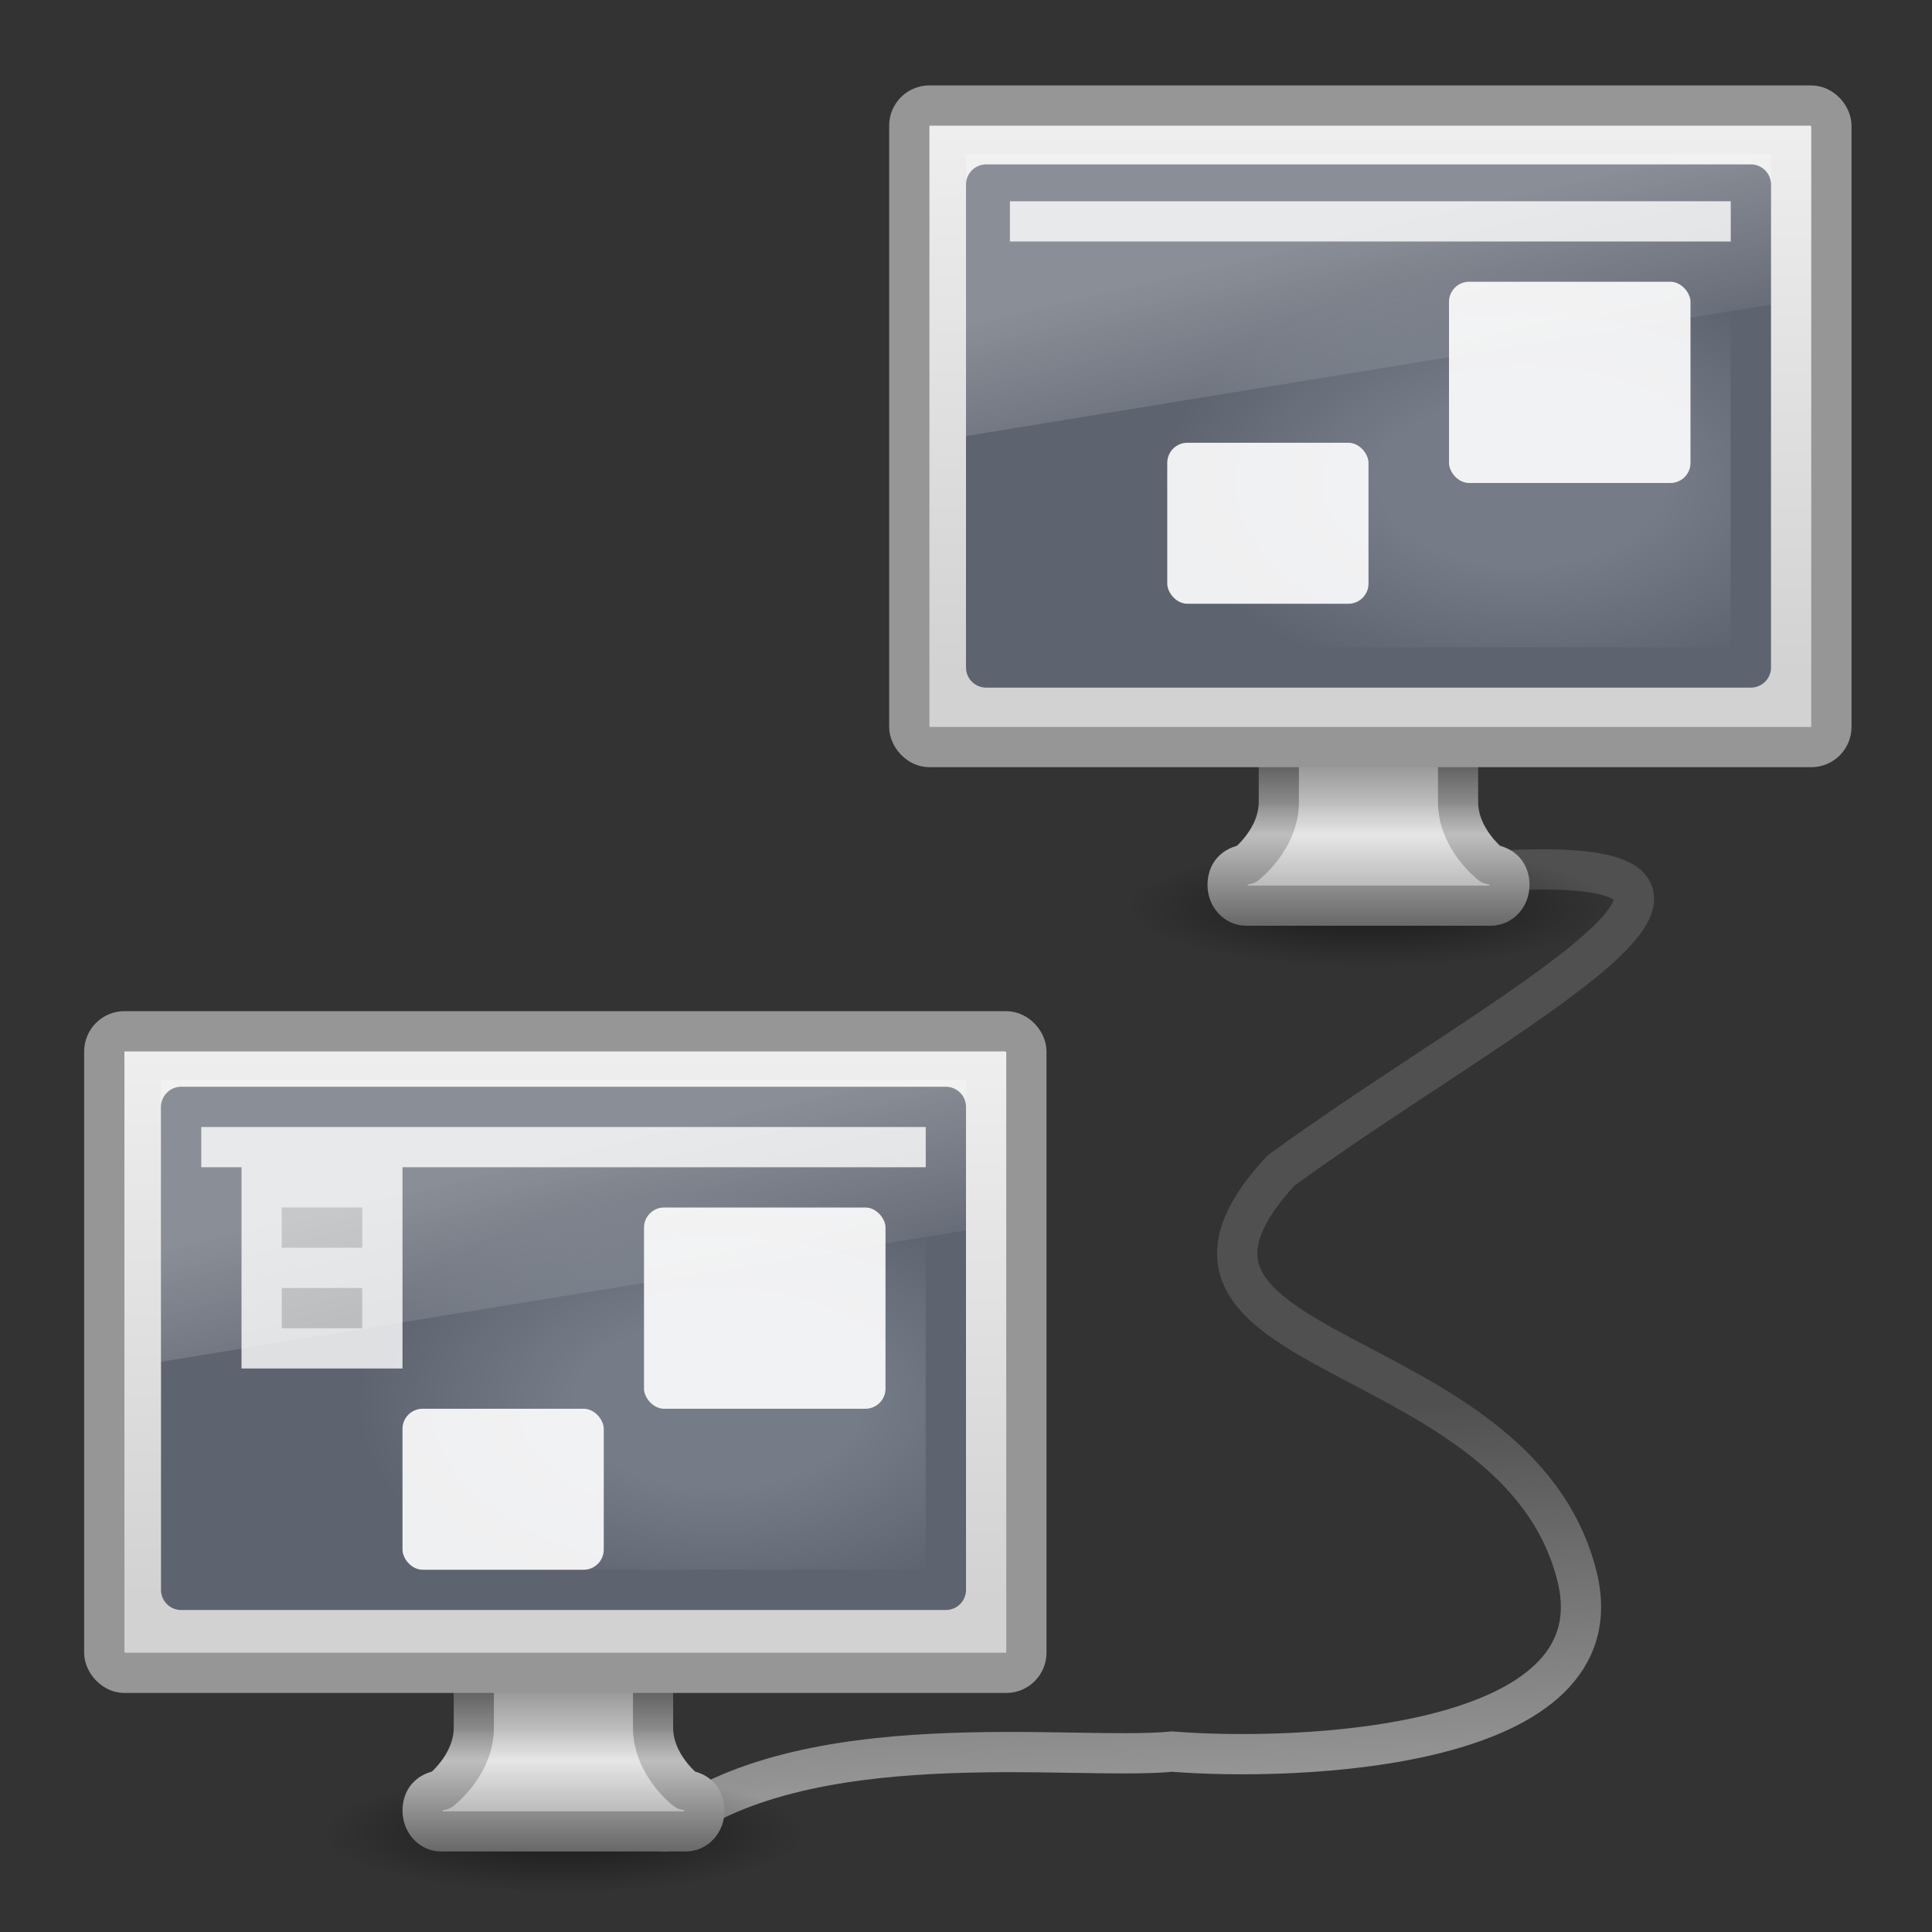 <?xml version="1.0" encoding="UTF-8" standalone="no"?>
<!-- Created with Inkscape (http://www.inkscape.org/) -->
<svg id="svg7324" xmlns:rdf="http://www.w3.org/1999/02/22-rdf-syntax-ns#" xmlns="http://www.w3.org/2000/svg" height="48" width="48" version="1.1" xmlns:cc="http://creativecommons.org/ns#" xmlns:xlink="http://www.w3.org/1999/xlink" xmlns:dc="http://purl.org/dc/elements/1.1/">
 <rect width="100%" height="100%" fill="#333333" stroke="none"/>
 <defs id="defs7326">
  <linearGradient id="linearGradient3269">
   <stop id="stop3271" style="stop-color:#787878" offset="0"/>
   <stop id="stop3273" style="stop-color:#bebebe" offset=".344"/>
   <stop id="stop3275" style="stop-color:#c8c8c8" offset=".373"/>
   <stop id="stop3277" style="stop-color:#e6e6e6" offset=".49"/>
   <stop id="stop3279" style="stop-color:#8c8c8c" offset="1"/>
  </linearGradient>
  <linearGradient id="linearGradient3257">
   <stop id="stop3259" style="stop-color:#3c3c3c" offset="0"/>
   <stop id="stop3261" style="stop-color:#8c8c8c" offset=".348"/>
   <stop id="stop3263" style="stop-color:#969696" offset=".366"/>
   <stop id="stop3265" style="stop-color:#bebebe" offset=".494"/>
   <stop id="stop3267" style="stop-color:#5a5a5a" offset="1"/>
  </linearGradient>
  <linearGradient id="linearGradient6592">
   <stop id="stop6594" style="stop-color:#fff;stop-opacity:.275" offset="0"/>
   <stop id="stop6596" style="stop-color:#fff;stop-opacity:0" offset="1"/>
  </linearGradient>
  <linearGradient id="linearGradient6544">
   <stop id="stop6546" style="stop-color:#f0f0f0" offset="0"/>
   <stop id="stop6548" style="stop-color:#d2d2d2" offset="1"/>
  </linearGradient>
  <linearGradient id="linearGradient10691">
   <stop id="stop10693" offset="0"/>
   <stop id="stop10695" style="stop-opacity:0" offset="1"/>
  </linearGradient>
  <linearGradient id="linearGradient2951" y2="29.439" gradientUnits="userSpaceOnUse" x2="46.164" gradientTransform="matrix(.679 0 0 .719 -.432 13.87)" y1="42.182" x1="46.581">
   <stop id="stop3698" style="stop-color:#969696" offset="0"/>
   <stop id="stop3700" style="stop-color:#505050" offset="1"/>
  </linearGradient>
  <radialGradient id="radialGradient2908" xlink:href="#linearGradient10691" gradientUnits="userSpaceOnUse" cy="73.616" cx="6.703" gradientTransform="matrix(.83 0 0 .208 28.436 7.224)" r="7.228"/>
  <linearGradient id="linearGradient2910" y2="96.245" xlink:href="#linearGradient3269" gradientUnits="userSpaceOnUse" x2="321.58" gradientTransform="matrix(.41 0 0 .513 -97.323 -25.968)" y1="86.05" x1="321.58"/>
  <linearGradient id="linearGradient2912" y2="40.186" xlink:href="#linearGradient3257" gradientUnits="userSpaceOnUse" x2="22.452" gradientTransform="matrix(.412 0 0 .513 24.116 2.757)" y1="30.05" x1="22.452"/>
  <linearGradient id="linearGradient2914" y2="31.983" xlink:href="#linearGradient6544" gradientUnits="userSpaceOnUse" x2="20.104" gradientTransform="matrix(.426 0 0 .452 25.27 2.267)" y1="-0" x1="20.147"/>
  <linearGradient id="linearGradient2920" y2="19.812" xlink:href="#linearGradient6592" gradientUnits="userSpaceOnUse" x2="15.25" gradientTransform="matrix(.405 0 0 .467 25.786 2.434)" y1="8.438" x1="12.938"/>
  <radialGradient id="radialGradient2938" xlink:href="#linearGradient10691" gradientUnits="userSpaceOnUse" cy="73.616" cx="6.703" gradientTransform="matrix(.83 0 0 .208 8.436 30.224)" r="7.228"/>
  <linearGradient id="linearGradient2940" y2="96.245" xlink:href="#linearGradient3269" gradientUnits="userSpaceOnUse" x2="321.58" gradientTransform="matrix(.41 0 0 .513 -117.32 -2.968)" y1="86.05" x1="321.58"/>
  <linearGradient id="linearGradient2942" y2="40.186" xlink:href="#linearGradient3257" gradientUnits="userSpaceOnUse" x2="22.452" gradientTransform="matrix(.412 0 0 .513 4.116 25.757)" y1="30.05" x1="22.452"/>
  <linearGradient id="linearGradient2944" y2="31.983" xlink:href="#linearGradient6544" gradientUnits="userSpaceOnUse" x2="20.104" gradientTransform="matrix(.426 0 0 .452 5.271 25.267)" y1="-0" x1="20.147"/>
  <linearGradient id="linearGradient2950" y2="19.812" xlink:href="#linearGradient6592" gradientUnits="userSpaceOnUse" x2="15.25" gradientTransform="matrix(.405 0 0 .467 5.786 25.434)" y1="8.438" x1="12.938"/>
  <linearGradient id="linearGradient3242-593-605-251-305">
   <stop id="stop2749" style="stop-color:#757C88" offset="0"/>
   <stop id="stop2751" style="stop-color:#757C88" offset=".262"/>
   <stop id="stop2753" style="stop-color:#5D636F" offset=".661"/>
   <stop id="stop2755" style="stop-color:#5D636F" offset="1"/>
  </linearGradient>
  <linearGradient id="linearGradient3332-412-419-652-471">
   <stop id="stop2759" style="stop-color:#5D636F" offset="0"/>
   <stop id="stop2761" style="stop-color:#5D636F" offset="1"/>
  </linearGradient>
  <radialGradient id="radialGradient2843" xlink:href="#linearGradient3242-593-605-251-305" gradientUnits="userSpaceOnUse" cy="-2.064" cx="26.617" gradientTransform="matrix(0 -.344 .589 0 39.034 21.115)" r="23"/>
  <linearGradient id="linearGradient2845" y2="2.877" xlink:href="#linearGradient3332-412-419-652-471" gradientUnits="userSpaceOnUse" x2="10.014" gradientTransform="matrix(.404 0 0 .291 24.299 3.625)" y1="44.96" x1="10.014"/>
  <radialGradient id="radialGradient2892" xlink:href="#linearGradient3242-593-605-251-305" gradientUnits="userSpaceOnUse" cy="-2.064" cx="26.617" gradientTransform="matrix(0 -.344 .589 0 19.034 44.031)" r="23"/>
  <linearGradient id="linearGradient2894" y2="2.877" xlink:href="#linearGradient3332-412-419-652-471" gradientUnits="userSpaceOnUse" x2="10.014" gradientTransform="matrix(.404 0 0 .291 4.299 26.541)" y1="44.96" x1="10.014"/>
 </defs>
 <path id="path7035" style="stroke:url(#linearGradient2951);stroke-linecap:round;fill:none" d="m36.689 21.667c8.929-0.647 0.487 3.503-4.867 7.418-4.385 4.763 5.852 4.088 7.356 10.069 1.093 4.349-6.995 4.608-10.056 4.364-2.467 0.241-9.189-0.753-12.621 1.982"/>
 <path id="path2892" style="opacity:.5;fill:url(#radialGradient2908)" d="m40 22.5c0 0.828-2.686 1.5-6 1.5s-6-0.672-6-1.5 2.686-1.5 6-1.5 6 0.672 6 1.5z"/>
 <path id="path2894" style="stroke-linejoin:round;stroke-width:.998;stroke-dashoffset:0.5;stroke:url(#linearGradient2912);stroke-linecap:round;enable-background:new;fill:url(#linearGradient2910)" d="m31.772 16.346v3.59c-0.009 0.924-0.811 1.539-0.811 1.539-0.308 0.045-0.462 0.229-0.462 0.513 0 0.284 0.208 0.513 0.462 0.513h6.078c0.254 0 0.462-0.229 0.462-0.513s-0.153-0.468-0.462-0.513c0 0-0.805-0.614-0.814-1.539v-3.59h-4.453z"/>
 <rect id="rect2896" style="stroke-linejoin:round;stroke-dashoffset:0.5;stroke:#969696;stroke-linecap:round;fill:url(#linearGradient2914)" rx=".5" ry=".5" height="15.939" width="22.909" y="2.622" x="22.591"/>
 <rect id="rect3063" style="stroke-linejoin:round;stroke-width:1.002;fill-rule:evenodd;stroke:url(#linearGradient2845);stroke-linecap:round;fill:url(#radialGradient2843)" height="11.998" width="18.998" y="4.585" x="24.501"/>
 <rect id="rect2900" style="opacity:.8;fill:#fff" height="1" width="17.909" y="5" x="25.091"/>
 <rect id="rect2902" style="opacity:.9;fill:#fff" rx=".5" ry="0.5" height="4" width="5" y="11" x="29"/>
 <rect id="rect2904" style="opacity:.9;fill:#fff" rx="0.5" ry=".5" height="5" width="6" y="7" x="36"/>
 <path id="path2906" style="fill:url(#linearGradient2920)" d="m24 3.834h20v3.733l-20 3.267v-7z"/>
 <path id="path2922" style="opacity:.5;fill:url(#radialGradient2938)" d="m20 45.5c0 0.828-2.686 1.5-6 1.5s-6-0.672-6-1.5 2.686-1.5 6-1.5 6 0.672 6 1.5z"/>
 <path id="path2924" style="stroke-linejoin:round;stroke-width:.998;stroke-dashoffset:0.5;stroke:url(#linearGradient2942);stroke-linecap:round;enable-background:new;fill:url(#linearGradient2940)" d="m11.772 39.346v3.59c-0.009 0.924-0.811 1.539-0.811 1.539-0.308 0.045-0.462 0.229-0.462 0.513 0 0.284 0.208 0.513 0.462 0.513h6.078c0.254 0 0.462-0.229 0.462-0.513s-0.153-0.468-0.462-0.513c0 0-0.805-0.614-0.814-1.539v-3.59h-4.453z"/>
 <rect id="rect2926" style="stroke-linejoin:round;stroke-dashoffset:0.5;stroke:#969696;stroke-linecap:round;fill:url(#linearGradient2944)" rx=".5" ry=".5" height="15.939" width="22.909" y="25.622" x="2.591"/>
 <rect id="rect2890" style="stroke-linejoin:round;stroke-width:1.002;fill-rule:evenodd;stroke:url(#linearGradient2894);stroke-linecap:round;fill:url(#radialGradient2892)" height="11.998" width="18.998" y="27.501" x="4.501"/>
 <rect id="rect2932" style="opacity:.9;fill:#fff" rx=".5" ry="0.5" height="4" width="5" y="35" x="10"/>
 <rect id="rect2934" style="opacity:.9;fill:#fff" rx="0.5" ry=".5" height="5" width="6" y="30" x="16"/>
 <path id="rect7291" style="opacity:.8;fill:#fff" d="m5 28v1h1v5h4v-5h13v-1h-18z"/>
 <path id="rect7293" style="opacity:.2" d="m7 30v1h2v-1h-2zm0 2v1h2v-1h-2z"/>
 <path id="path2936" style="fill:url(#linearGradient2950)" d="m4 26.834h20v3.733l-20 3.267v-7z"/>
</svg>
